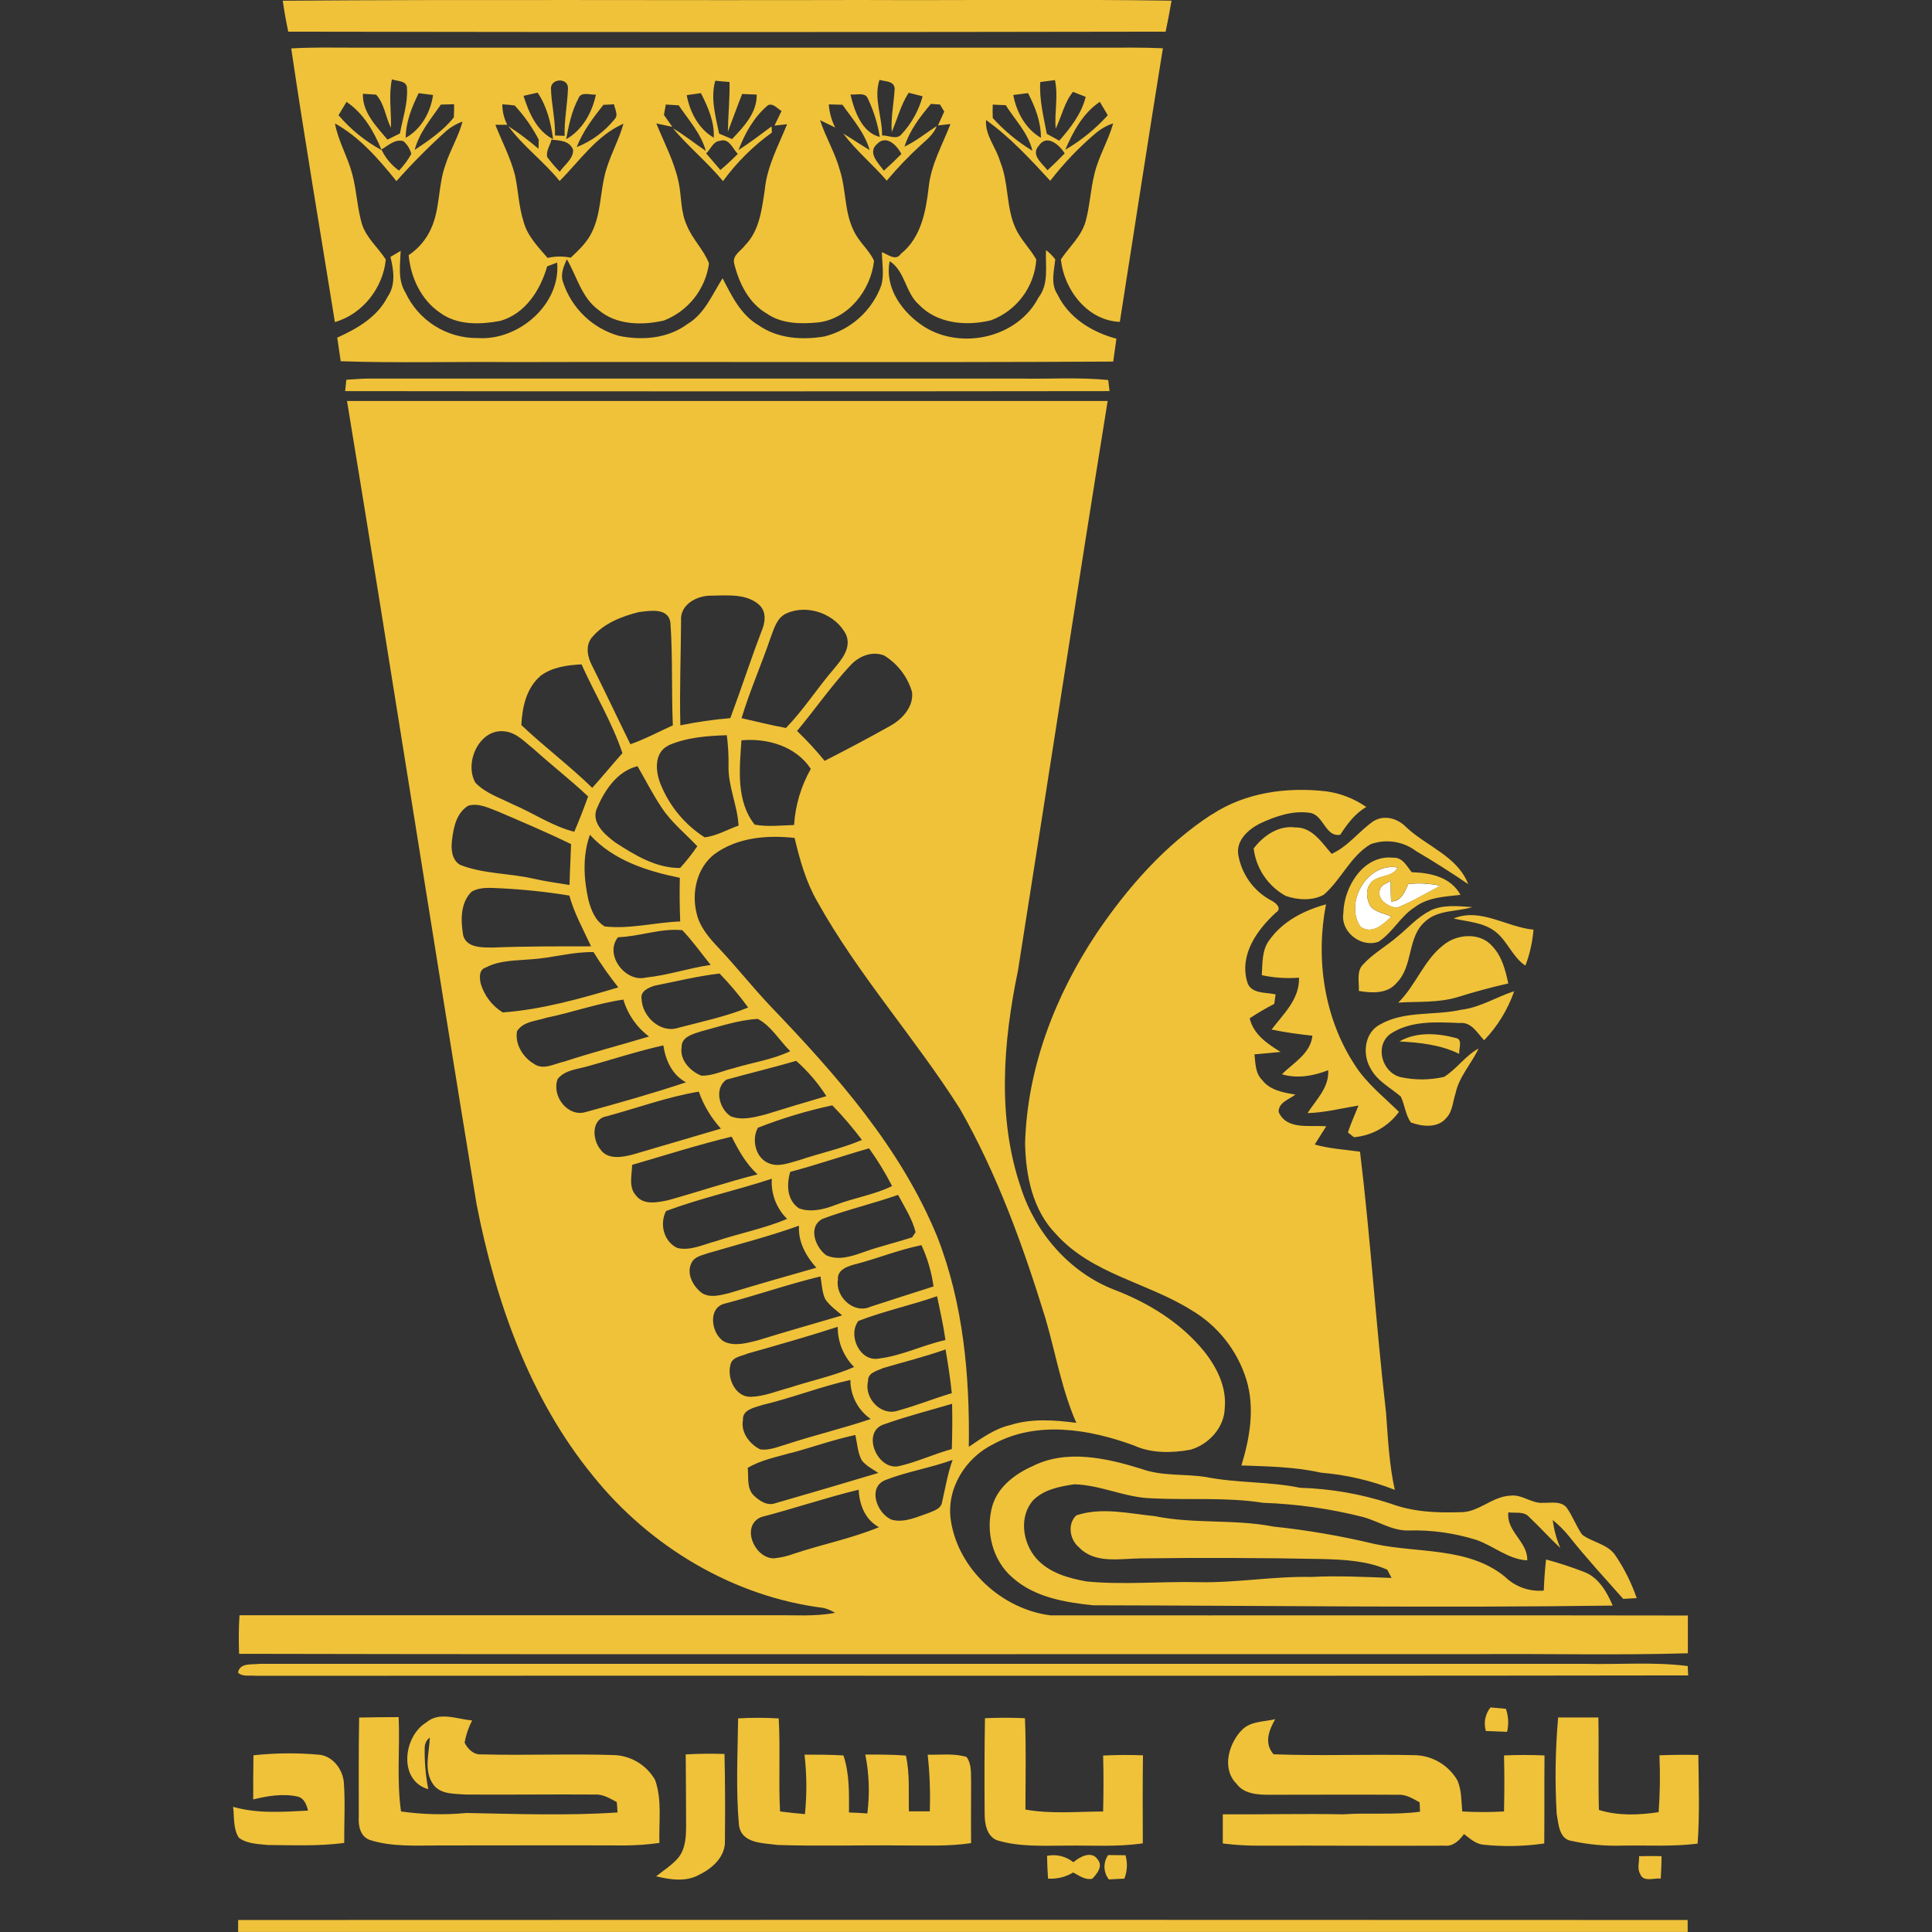 <svg width="80" height="80" viewBox="0 0 80 80" fill="none" xmlns="http://www.w3.org/2000/svg">
<rect x="0" y="0" width="80" height="80" fill="#333333" stroke="none"/>
<g clip-path="url(#clip0_10416_69152)">
<path d="M56.338 38.38C55.65 37.389 56.616 35.692 57.877 35.923C57.658 36.353 57.043 36.209 56.755 36.566C56.529 36.844 56.583 37.276 56.771 37.561C56.999 37.778 57.328 37.833 57.613 37.953C57.279 38.275 56.832 38.708 56.338 38.38ZM57.155 36.795C57.225 36.615 57.444 36.578 57.585 36.472C57.585 36.758 57.585 37.045 57.602 37.33C58.025 37.33 58.168 36.929 58.316 36.606C58.759 36.558 59.206 36.583 59.641 36.679C59.043 36.992 58.466 37.345 57.84 37.589C57.474 37.561 56.961 37.212 57.155 36.795Z" fill="white"/>
<path d="M11.708 0.03C19.669 -0.03 27.633 0.022 35.596 3.13233e-06C39.9 0.019 44.206 -0.036 48.511 0.027C48.439 0.458 48.355 0.883 48.267 1.311C36.156 1.333 24.046 1.333 11.936 1.311C11.847 0.888 11.769 0.469 11.708 0.03ZM12.06 2.005C12.914 1.953 13.778 1.972 14.63 1.973H45.756C46.555 1.973 47.355 1.962 48.153 1.998C47.541 5.781 46.963 9.552 46.37 13.328C45.03 13.278 44.058 11.997 43.928 10.744C44.277 10.217 44.788 9.781 44.958 9.15C45.128 8.519 45.156 7.861 45.313 7.227C45.48 6.489 45.891 5.838 46.094 5.108C45.837 5.193 45.598 5.326 45.389 5.5C44.687 6.093 44.05 6.759 43.488 7.486C42.663 6.591 41.828 5.684 40.831 4.97C40.778 5.595 41.247 6.102 41.413 6.689C41.774 7.564 41.655 8.556 42.038 9.422C42.252 9.912 42.65 10.284 42.911 10.745C42.874 11.301 42.677 11.834 42.344 12.28C42.012 12.726 41.558 13.068 41.036 13.262C40.016 13.511 38.811 13.409 38.05 12.614C37.486 12.119 37.486 11.234 36.841 10.814C36.616 11.933 37.377 12.958 38.272 13.531C39.822 14.506 42.144 13.981 43 12.323C43.444 11.752 43.281 11.023 43.313 10.356C43.458 10.465 43.587 10.595 43.696 10.741C43.647 11.223 43.494 11.752 43.789 12.194C44.258 13.167 45.221 13.756 46.228 14.025C46.185 14.338 46.14 14.653 46.096 14.972C37.814 15.019 29.517 14.972 21.23 14.994C18.855 14.97 16.481 15.039 14.108 14.958C14.058 14.631 14.01 14.308 13.964 13.981C14.797 13.606 15.625 13.125 16.047 12.294C16.392 11.802 16.305 11.186 16.167 10.639C16.308 10.555 16.449 10.47 16.591 10.389C16.57 10.964 16.463 11.589 16.786 12.108C17.05 12.679 17.475 13.162 18.008 13.498C18.541 13.833 19.16 14.007 19.789 13.998C21.469 14.113 23.227 12.605 23.07 10.873L22.656 11.03C22.377 12.014 21.753 12.988 20.721 13.286C19.892 13.442 18.936 13.477 18.221 12.948C17.439 12.42 17.006 11.491 16.922 10.566C17.336 10.289 17.661 9.9 17.86 9.444C18.231 8.613 18.136 7.667 18.447 6.819C18.642 6.208 18.988 5.656 19.152 5.034C18.911 5.12 18.687 5.247 18.491 5.411C17.761 6.068 17.068 6.766 16.416 7.5C15.688 6.597 14.899 5.681 13.87 5.111C14.005 5.848 14.403 6.498 14.589 7.219C14.771 7.894 14.788 8.602 14.985 9.27C15.167 9.852 15.656 10.248 15.975 10.748C15.86 11.92 15.017 13.008 13.867 13.336C13.26 9.562 12.617 5.792 12.06 2.011M16.23 3.281C16.085 3.944 16.21 4.622 16.188 5.291C15.963 4.845 15.916 4.291 15.575 3.919C15.439 3.908 15.164 3.891 15.027 3.883C15 4.655 15.586 5.23 16.044 5.781C16.214 5.695 16.388 5.611 16.56 5.528C16.674 4.903 16.889 4.297 16.853 3.661C16.853 3.327 16.458 3.373 16.228 3.284M22.813 3.642C22.828 4.3 23 4.948 22.981 5.611L23.38 5.625C23.361 4.959 23.499 4.306 23.519 3.647C23.527 3.225 22.836 3.231 22.813 3.647M29.62 3.334C29.411 4.066 29.631 4.812 29.777 5.533C29.956 5.606 30.135 5.689 30.314 5.759C30.797 5.248 31.352 4.666 31.333 3.916L30.731 3.892C30.525 4.406 30.342 4.931 30.139 5.455C30.152 4.767 30.222 4.083 30.208 3.394C30.01 3.381 29.811 3.362 29.614 3.342M36.416 3.314C36.167 4.072 36.536 4.841 36.524 5.608C36.789 5.598 37.138 5.809 37.338 5.55C37.749 5.107 38.046 4.571 38.203 3.987L37.625 3.841C37.299 4.341 37.156 4.934 36.925 5.467C36.885 4.861 37.014 4.266 37.047 3.664C37.013 3.336 36.653 3.383 36.422 3.308M43.075 3.397C43.03 4.125 43.213 4.833 43.346 5.542L43.863 5.825C44.331 5.289 44.783 4.714 44.956 4.011L44.43 3.803C44.069 4.248 43.961 4.823 43.713 5.328C43.656 4.656 43.828 3.981 43.683 3.316L43.075 3.397ZM16.799 5.706C17.439 5.355 17.833 4.645 17.931 3.934C17.775 3.917 17.486 3.878 17.336 3.858C17.053 4.439 16.803 5.048 16.799 5.706ZM21.678 3.969C21.894 4.659 22.222 5.419 22.903 5.763C22.81 5.088 22.652 4.408 22.26 3.836L21.678 3.969ZM23.952 4.075C23.671 4.597 23.55 5.186 23.444 5.764C24.114 5.388 24.527 4.653 24.674 3.917C24.441 3.942 24.064 3.772 23.952 4.073M28.436 3.939C28.561 4.634 28.93 5.345 29.556 5.7C29.589 5.039 29.314 4.433 29.024 3.856L28.436 3.939ZM35.216 3.908C35.372 4.588 35.685 5.487 36.43 5.67C36.342 5.121 36.176 4.588 35.938 4.086C35.827 3.792 35.442 3.95 35.211 3.909M41.958 3.933C42.086 4.636 42.466 5.339 43.103 5.706C43.103 5.048 42.87 4.43 42.567 3.856C42.411 3.877 42.11 3.916 41.958 3.933ZM14.349 4.219C14.239 4.402 14.13 4.586 14.017 4.77C14.518 5.358 15.123 5.849 15.802 6.216C15.489 5.452 15.052 4.689 14.349 4.219ZM18.255 4.334C17.841 4.927 17.355 5.497 17.171 6.209C17.753 5.82 18.349 5.412 18.792 4.864C18.803 4.681 18.806 4.498 18.803 4.316L18.255 4.331M20.8 4.309C20.798 4.607 20.868 4.901 21.005 5.166H20.511C20.783 5.859 21.136 6.522 21.324 7.248C21.461 7.889 21.48 8.55 21.68 9.177C21.836 9.773 22.283 10.223 22.674 10.68C22.989 10.607 23.316 10.604 23.633 10.67C23.964 10.358 24.308 10.036 24.508 9.616C24.87 8.884 24.85 8.053 25.036 7.272C25.21 6.523 25.61 5.858 25.817 5.123C24.71 5.602 24.005 6.662 23.172 7.495C22.52 6.684 21.663 6.064 21.049 5.223C21.486 5.508 21.903 5.821 22.299 6.161C22.299 6.066 22.306 5.877 22.308 5.783C22.041 5.268 21.706 4.792 21.311 4.367C21.136 4.344 20.961 4.328 20.786 4.319M24.989 4.336C24.558 4.88 24.133 5.439 23.88 6.092C24.491 5.85 25.029 5.455 25.442 4.944C25.628 4.767 25.453 4.517 25.427 4.319L24.995 4.341M27.572 4.319C27.553 4.43 27.513 4.65 27.492 4.759L27.841 5.253L27.177 5.112C27.506 5.922 27.927 6.703 28.105 7.566C28.225 8.152 28.181 8.773 28.438 9.325C28.664 9.9 29.138 10.333 29.358 10.908C29.286 11.434 29.074 11.931 28.744 12.348C28.414 12.764 27.979 13.084 27.483 13.275C26.58 13.478 25.52 13.464 24.78 12.831C24.081 12.323 23.889 11.445 23.472 10.734C23.339 11.033 23.195 11.359 23.316 11.688C23.489 12.218 23.791 12.698 24.194 13.085C24.596 13.472 25.088 13.754 25.625 13.906C26.586 14.106 27.656 14.02 28.464 13.419C29.18 12.995 29.491 12.194 29.921 11.523C30.297 12.247 30.672 13.036 31.405 13.464C32.194 14.02 33.206 14.089 34.133 13.933C34.671 13.8 35.169 13.536 35.581 13.165C35.993 12.794 36.308 12.328 36.497 11.806C36.614 11.359 36.525 10.895 36.516 10.442C36.769 10.533 37.091 10.828 37.305 10.508C38.141 9.844 38.338 8.75 38.455 7.755C38.547 6.817 39.027 5.997 39.356 5.136L38.838 5.195C38.922 5.003 39.011 4.811 39.099 4.62C39.055 4.547 38.967 4.4 38.922 4.328L38.547 4.303C38.097 4.834 37.666 5.397 37.453 6.072C37.935 5.845 38.344 5.505 38.788 5.219C38.669 5.55 38.388 5.772 38.138 6C37.632 6.461 37.158 6.956 36.719 7.481C36.141 6.808 35.45 6.241 34.916 5.53C35.286 5.748 35.639 5.998 36.01 6.213C35.805 5.494 35.302 4.931 34.885 4.338L34.319 4.322C34.342 4.656 34.432 4.981 34.583 5.28C34.374 5.177 34.164 5.075 33.958 4.977C34.186 5.684 34.583 6.328 34.777 7.047C35.038 7.861 34.963 8.766 35.347 9.547C35.558 10.016 35.981 10.338 36.192 10.797C36.063 12.014 35.116 13.231 33.841 13.355C33.133 13.42 32.356 13.405 31.75 12.984C30.995 12.545 30.591 11.705 30.394 10.884C30.336 10.558 30.689 10.384 30.853 10.156C31.452 9.548 31.547 8.655 31.669 7.852C31.76 6.888 32.235 6.025 32.592 5.144L32.069 5.202C32.167 4.998 32.266 4.797 32.363 4.595C32.189 4.503 32.025 4.263 31.805 4.353C31.224 4.838 30.846 5.516 30.58 6.213C31.049 5.911 31.5 5.57 31.95 5.233L31.963 5.489C31.185 6.047 30.502 6.726 29.939 7.5C29.292 6.719 28.51 6.08 27.864 5.312C28.341 5.592 28.764 5.938 29.227 6.25C29.027 5.527 28.513 4.967 28.103 4.361L27.591 4.33M41.108 4.33C41.099 4.515 41.099 4.701 41.108 4.886C41.586 5.415 42.139 5.872 42.749 6.242C42.58 5.509 42.03 4.97 41.645 4.353C41.463 4.353 41.281 4.339 41.103 4.33M44.108 6.203C44.766 5.82 45.361 5.337 45.87 4.772C45.76 4.588 45.65 4.402 45.542 4.217C44.839 4.686 44.435 5.452 44.108 6.203ZM15.794 6.192C15.959 6.54 16.21 6.84 16.522 7.064C16.72 6.857 16.891 6.625 17.031 6.375C16.98 6.168 16.864 5.982 16.702 5.844C16.347 5.747 16.077 6.028 15.791 6.192M22.835 5.781C22.781 6.02 22.6 6.25 22.66 6.505C22.818 6.719 22.991 6.921 23.178 7.111C23.369 6.827 23.738 6.583 23.733 6.214C23.596 5.82 23.18 5.819 22.835 5.781ZM29.241 6.352L29.83 7.039C30.081 6.83 30.32 6.605 30.55 6.373C30.335 6.153 30.191 5.703 29.806 5.833C29.528 5.852 29.425 6.183 29.241 6.352ZM36.321 5.958C35.903 6.319 36.374 6.759 36.6 7.067C36.85 6.843 37.092 6.612 37.325 6.375C37.139 6.013 36.7 5.57 36.321 5.958ZM43.013 6.034C42.669 6.417 43.156 6.763 43.375 7.05C43.619 6.825 43.856 6.589 44.089 6.35C43.867 6 43.347 5.531 43.013 6.037M14.342 15.725C14.655 15.702 14.96 15.68 15.271 15.675C24.251 15.675 33.23 15.675 42.208 15.675C43.435 15.702 44.667 15.613 45.889 15.736C45.905 15.852 45.931 16.08 45.944 16.195C35.394 16.208 24.843 16.208 14.291 16.195C14.303 16.077 14.33 15.842 14.342 15.727M14.361 16.603C24.864 16.603 35.366 16.603 45.866 16.603C44.599 24.459 43.395 32.325 42.153 40.183C41.541 43.133 41.28 46.284 42.274 49.183C42.875 51.05 44.285 52.684 46.131 53.402C47.552 53.944 48.892 54.767 49.86 55.956C50.383 56.614 50.797 57.431 50.714 58.3C50.699 59.111 50.05 59.811 49.295 60.03C48.514 60.169 47.68 60.186 46.952 59.853C45.113 59.18 42.949 58.812 41.145 59.792C39.978 60.358 39.175 61.644 39.372 62.955C39.675 64.978 41.491 66.634 43.495 66.888C52.294 66.895 61.094 66.878 69.891 66.895C69.891 67.419 69.891 67.941 69.891 68.458C66.956 68.547 64.017 68.47 61.08 68.495C44.02 68.486 26.961 68.517 9.9 68.481C9.88 67.948 9.883 67.416 9.916 66.884C17.296 66.884 24.674 66.884 32.05 66.884C32.894 66.873 33.745 66.945 34.58 66.783C34.428 66.69 34.263 66.622 34.091 66.58C30.352 66.111 26.903 64.034 24.56 61.119C21.933 57.909 20.522 53.892 19.735 49.869C17.913 38.775 16.194 27.681 14.369 16.602M28.202 25.711C28.192 27.152 28.136 28.594 28.172 30.034C28.855 29.895 29.546 29.795 30.241 29.736C30.686 28.548 31.074 27.341 31.527 26.156C31.683 25.802 31.756 25.341 31.439 25.048C30.908 24.57 30.13 24.659 29.466 24.664C28.872 24.652 28.144 25.023 28.202 25.711ZM24.51 26.392C24.224 26.747 24.331 27.225 24.531 27.592C25.066 28.661 25.575 29.745 26.103 30.817C26.713 30.605 27.278 30.297 27.861 30.036C27.8 28.616 27.861 27.192 27.76 25.777C27.669 25.152 26.91 25.288 26.456 25.345C25.741 25.522 24.988 25.814 24.51 26.398M32.56 25.402C32.16 25.584 32.053 26.034 31.908 26.406C31.528 27.523 31.047 28.605 30.706 29.738C31.316 29.88 31.927 30.028 32.544 30.144C33.274 29.391 33.838 28.502 34.52 27.708C34.849 27.314 35.258 26.841 35.039 26.291C34.616 25.425 33.436 24.997 32.56 25.402ZM35.192 27.573C34.411 28.419 33.744 29.377 33.005 30.267C33.41 30.657 33.792 31.07 34.147 31.506C35.06 31.038 35.971 30.558 36.867 30.055C37.366 29.777 37.844 29.252 37.764 28.648C37.578 28.02 37.166 27.483 36.608 27.141C36.097 26.941 35.533 27.181 35.189 27.58M22.377 27.992C21.789 28.5 21.624 29.289 21.588 30.023C22.536 30.923 23.588 31.709 24.524 32.623C24.947 32.155 25.35 31.659 25.774 31.186C25.344 29.902 24.631 28.741 24.08 27.509C23.491 27.541 22.863 27.623 22.378 27.988M19.688 32.414C20.105 32.847 20.705 33.039 21.23 33.303C22.088 33.667 22.869 34.212 23.78 34.442C23.986 33.961 24.175 33.472 24.353 32.98C23.624 32.291 22.83 31.678 22.088 31.005C21.73 30.727 21.394 30.342 20.921 30.288C19.855 30.131 19.202 31.587 19.688 32.414ZM27.688 30.866C27.063 31.159 27.138 31.97 27.367 32.502C27.733 33.394 28.365 34.152 29.177 34.672C29.675 34.616 30.114 34.35 30.583 34.186C30.535 33.337 30.139 32.547 30.167 31.686C30.173 31.271 30.149 30.856 30.096 30.444C29.28 30.469 28.438 30.534 27.683 30.861M30.702 30.655C30.62 31.82 30.474 33.169 31.249 34.147C31.788 34.245 32.342 34.177 32.881 34.163C32.933 33.345 33.17 32.55 33.574 31.837C32.958 30.9 31.774 30.555 30.702 30.655ZM24.695 33.525C24.5 34.102 25.064 34.575 25.477 34.884C26.278 35.406 27.175 35.953 28.163 35.941C28.42 35.657 28.658 35.357 28.874 35.041C28.375 34.514 27.802 34.052 27.399 33.444C27.031 32.892 26.731 32.3 26.397 31.725C25.536 31.944 25.017 32.747 24.697 33.52M19.385 33.364C18.897 33.664 18.777 34.269 18.716 34.795C18.671 35.153 18.702 35.603 19.047 35.809C20.013 36.192 21.078 36.153 22.077 36.381C22.574 36.494 23.08 36.566 23.583 36.644C23.596 36.08 23.63 35.516 23.647 34.953C22.65 34.467 21.627 34.034 20.608 33.597C20.221 33.453 19.806 33.236 19.385 33.364ZM24.43 34.559C24.117 35.431 24.167 36.381 24.366 37.269C24.477 37.684 24.65 38.134 25.041 38.362C26.091 38.48 27.128 38.194 28.166 38.155C28.142 37.553 28.136 36.95 28.15 36.348C26.785 36.069 25.389 35.625 24.422 34.561M29.591 35.362C28.867 35.919 28.631 36.925 28.839 37.794C28.963 38.381 29.374 38.847 29.777 39.273C30.51 40.055 31.174 40.892 31.906 41.667C34.628 44.506 37.31 47.536 38.814 51.222C39.889 53.975 40.16 56.978 40.116 59.911C40.653 59.547 41.194 59.156 41.835 59.008C42.717 58.728 43.661 58.8 44.567 58.916C43.963 57.538 43.714 56.044 43.295 54.606C42.374 51.617 41.306 48.647 39.753 45.922C37.891 42.981 35.535 40.37 33.841 37.328C33.372 36.514 33.119 35.609 32.903 34.697C31.767 34.572 30.535 34.672 29.583 35.369M19.531 36.92C19.05 37.389 19.077 38.134 19.181 38.744C19.338 39.261 19.975 39.231 20.413 39.236C21.766 39.18 23.119 39.188 24.475 39.186C24.155 38.495 23.78 37.823 23.575 37.083C22.636 36.93 21.689 36.83 20.739 36.783C20.338 36.77 19.899 36.711 19.533 36.92M25.592 38.808C25.006 39.525 25.897 40.698 26.75 40.477C27.656 40.386 28.525 40.084 29.427 39.955C29.038 39.472 28.68 38.964 28.253 38.517C27.355 38.427 26.486 38.78 25.597 38.808M22.031 39.72C21.386 39.778 20.703 39.753 20.114 40.064C19.827 40.152 19.856 40.477 19.9 40.709C20.044 41.215 20.372 41.648 20.819 41.923C22.449 41.802 24.038 41.35 25.603 40.886C25.232 40.42 24.889 39.932 24.577 39.425C23.717 39.406 22.885 39.663 22.031 39.72ZM27.11 40.814C26.858 40.895 26.506 41.038 26.566 41.366C26.592 42.089 27.347 42.806 28.092 42.558C29.063 42.302 30.049 42.098 30.98 41.719C30.619 41.223 30.224 40.753 29.797 40.312C28.889 40.416 28.005 40.638 27.11 40.814ZM22.628 42.142C22.21 42.283 21.667 42.286 21.408 42.702C21.317 43.233 21.65 43.778 22.1 44.044C22.488 44.334 22.956 44.044 23.364 43.958C24.524 43.577 25.708 43.272 26.875 42.919C26.364 42.539 25.991 42.002 25.813 41.391C24.731 41.547 23.699 41.923 22.628 42.142ZM29.035 42.705C28.711 42.814 28.211 42.925 28.225 43.358C28.136 43.888 28.58 44.361 29.042 44.541C29.511 44.555 29.945 44.33 30.395 44.228C31.177 43.989 31.985 43.88 32.722 43.527C32.275 43.086 31.941 42.491 31.38 42.191C30.577 42.233 29.81 42.503 29.036 42.705M24.375 44.141C23.933 44.277 23.403 44.289 23.091 44.68C22.83 45.378 23.505 46.269 24.252 46.048C25.642 45.666 27.035 45.275 28.405 44.816C27.824 44.503 27.564 43.906 27.467 43.288C26.422 43.52 25.406 43.853 24.377 44.141M30.067 44.712C29.561 45.086 29.786 45.922 30.258 46.223C30.714 46.405 31.217 46.267 31.674 46.155C32.52 45.891 33.368 45.636 34.219 45.389C33.872 44.847 33.451 44.355 32.969 43.928C32.005 44.208 31.03 44.441 30.067 44.709M25.138 46.219C24.478 46.322 24.52 47.173 24.853 47.584C25.156 48.036 25.774 47.922 26.219 47.802C27.431 47.452 28.639 47.086 29.852 46.734C29.447 46.29 29.135 45.769 28.936 45.202C27.642 45.419 26.402 45.873 25.138 46.219ZM31.388 46.688C31.105 47.181 31.283 47.969 31.856 48.177C32.255 48.333 32.68 48.15 33.071 48.047C33.939 47.752 34.844 47.564 35.691 47.203C35.313 46.699 34.904 46.221 34.464 45.77C33.422 45.992 32.399 46.3 31.406 46.689M26.175 48.237C26.166 48.653 26.019 49.155 26.331 49.497C26.644 49.917 27.225 49.789 27.661 49.7C28.9 49.356 30.12 48.941 31.369 48.628C30.892 48.195 30.58 47.633 30.296 47.066C28.905 47.403 27.541 47.837 26.169 48.237M32.722 48.523C32.566 49.052 32.58 49.689 33.08 50.033C33.578 50.217 34.117 50.078 34.596 49.894C35.369 49.598 36.2 49.475 36.939 49.112C36.661 48.569 36.343 48.046 35.986 47.55C34.892 47.862 33.816 48.236 32.714 48.527M27.58 50.145C27.302 50.683 27.483 51.414 28.049 51.677C28.591 51.803 29.117 51.533 29.633 51.398C30.614 51.07 31.638 50.873 32.594 50.473C32.375 50.258 32.204 49.997 32.094 49.71C31.985 49.422 31.938 49.115 31.958 48.808C30.508 49.288 29.006 49.611 27.583 50.145M34.063 50.469C33.438 50.795 33.76 51.645 34.21 51.977C34.703 52.206 35.255 52.027 35.738 51.855C36.402 51.614 37.092 51.456 37.769 51.237L37.913 51.023C37.775 50.466 37.453 49.98 37.188 49.477C36.158 49.839 35.091 50.084 34.063 50.469ZM29.361 51.875C29.1 51.978 28.756 52.016 28.628 52.305C28.413 52.75 28.703 53.272 29.069 53.545C29.411 53.756 29.831 53.63 30.192 53.545C31.391 53.18 32.597 52.836 33.803 52.494C33.37 52.008 33.044 51.425 33.085 50.753C31.863 51.191 30.605 51.513 29.361 51.88M35.455 52.337C35.128 52.425 34.661 52.558 34.697 52.986C34.577 53.694 35.358 54.425 36.045 54.109C36.914 53.825 37.783 53.547 38.656 53.269C38.574 52.678 38.406 52.102 38.156 51.559C37.235 51.747 36.361 52.098 35.455 52.341M30 53.983C29.286 54.161 29.456 55.253 29.989 55.555C30.428 55.761 30.927 55.611 31.364 55.505C32.53 55.144 33.708 54.811 34.872 54.467C34.625 54.252 34.344 54.061 34.164 53.781C34.035 53.491 34.03 53.156 33.974 52.853C32.635 53.178 31.333 53.634 30 53.983ZM35.544 54.697C35.089 55.294 35.611 56.416 36.408 56.252C37.346 56.138 38.221 55.691 39.149 55.489C39.064 54.878 38.927 54.277 38.802 53.673C37.727 54.048 36.606 54.288 35.544 54.697ZM30.956 56.048C30.689 56.166 30.286 56.188 30.239 56.547C30.108 57.087 30.461 57.856 31.089 57.839C31.644 57.825 32.163 57.6 32.694 57.461C33.583 57.169 34.506 56.98 35.367 56.606C35.15 56.387 34.978 56.127 34.861 55.841C34.745 55.555 34.686 55.249 34.688 54.941C33.453 55.342 32.205 55.694 30.956 56.048ZM36.536 56.663C36.288 56.772 35.92 56.853 35.944 57.195C35.772 57.883 36.471 58.648 37.177 58.413C37.931 58.206 38.661 57.914 39.411 57.688C39.35 57.08 39.255 56.475 39.153 55.877C38.294 56.181 37.408 56.4 36.536 56.658M31.588 58.169C31.275 58.284 30.738 58.35 30.764 58.794C30.667 59.311 31.035 59.794 31.478 60.016C31.861 60.07 32.227 59.902 32.588 59.798C33.736 59.423 34.911 59.145 36.055 58.758C35.794 58.577 35.581 58.335 35.434 58.053C35.287 57.772 35.211 57.458 35.213 57.141C33.986 57.414 32.811 57.88 31.588 58.172M36.605 58.978C35.652 59.291 36.316 60.888 37.211 60.712C37.963 60.544 38.669 60.206 39.413 60.003C39.433 59.378 39.438 58.753 39.425 58.128C38.488 58.405 37.528 58.648 36.605 58.98M32.769 60.156C32.155 60.333 31.519 60.45 30.961 60.781C31.005 61.158 30.91 61.603 31.195 61.906C31.433 62.142 31.769 62.375 32.119 62.241C33.539 61.834 34.955 61.414 36.37 60.991C36.136 60.834 35.864 60.7 35.686 60.472C35.51 60.15 35.497 59.77 35.419 59.42C34.519 59.611 33.653 59.923 32.763 60.163M36.645 61.292C35.9 61.614 36.333 62.708 36.942 62.934C37.464 63.062 37.975 62.809 38.458 62.647C38.669 62.555 38.96 62.48 39.006 62.214C39.144 61.623 39.238 61.022 39.446 60.45C38.53 60.784 37.552 60.936 36.645 61.292ZM31.524 62.817C30.653 63.173 31.242 64.536 32.045 64.527C32.335 64.499 32.619 64.433 32.891 64.331C34.052 63.944 35.263 63.706 36.397 63.237C35.822 62.925 35.586 62.316 35.556 61.686C34.199 62.014 32.875 62.467 31.524 62.817ZM50.189 33.723C51.571 32.812 53.289 32.581 54.905 32.766C55.506 32.846 56.079 33.07 56.577 33.417C56.108 33.681 55.788 34.119 55.497 34.564C54.889 34.678 54.814 33.77 54.267 33.663C53.544 33.544 52.822 33.797 52.175 34.098C51.697 34.341 51.186 34.788 51.272 35.38C51.337 35.777 51.492 36.155 51.725 36.483C51.958 36.812 52.263 37.083 52.617 37.275C52.813 37.366 53.119 37.614 52.825 37.794C52.044 38.516 51.321 39.528 51.641 40.648C51.78 41.167 52.406 41.08 52.819 41.175C52.799 41.305 52.781 41.436 52.764 41.569C52.414 41.749 52.075 41.948 51.747 42.166C51.903 42.834 52.477 43.22 53.027 43.558C52.666 43.595 52.305 43.627 51.944 43.658C51.986 44.022 51.978 44.439 52.256 44.712C52.581 45.145 53.139 45.244 53.641 45.323C53.38 45.528 52.935 45.645 52.946 46.045C53.28 46.809 54.249 46.575 54.917 46.639C54.761 46.888 54.594 47.138 54.441 47.392C55.05 47.567 55.691 47.6 56.316 47.689C56.752 51.283 56.977 54.891 57.392 58.481C57.472 59.555 57.52 60.636 57.756 61.691C56.777 61.306 55.746 61.066 54.697 60.98C53.616 60.736 52.51 60.722 51.405 60.681C51.755 59.533 51.969 58.291 51.606 57.116C51.229 55.909 50.416 54.885 49.325 54.245C47.52 53.112 45.224 52.759 43.745 51.12C42.764 50.13 42.471 48.689 42.447 47.342C42.533 44.217 43.697 41.212 45.416 38.634C46.7 36.737 48.253 34.973 50.185 33.717M56.916 33.98C57.339 33.737 57.881 33.898 58.208 34.233C59.055 35.044 60.341 35.441 60.795 36.609C60.089 36.133 59.375 35.672 58.641 35.244C58.376 35.043 58.064 34.911 57.735 34.861C57.406 34.81 57.07 34.843 56.756 34.956C55.914 35.453 55.538 36.427 54.813 37.05C54.344 37.308 53.731 37.27 53.236 37.097C52.876 36.897 52.569 36.615 52.338 36.275C52.108 35.933 51.962 35.543 51.911 35.134C52.313 34.603 52.949 34.164 53.645 34.263C54.339 34.247 54.739 34.903 55.141 35.356C55.838 35.044 56.289 34.392 56.916 33.973M55.625 37.812C55.644 36.727 56.46 35.38 57.689 35.517C58.072 35.487 58.25 35.867 58.456 36.117C59.228 36.138 60.074 36.314 60.475 37.055C59.824 37.127 59.119 37.155 58.577 37.569C57.986 37.945 57.666 38.616 57.083 38.995C56.364 39.255 55.5 38.594 55.625 37.812ZM56.339 38.375C56.827 38.703 57.277 38.27 57.614 37.948C57.33 37.828 57 37.773 56.772 37.556C56.585 37.272 56.53 36.839 56.756 36.561C57.044 36.205 57.66 36.348 57.878 35.919C56.617 35.688 55.652 37.384 56.339 38.375ZM57.156 36.791C56.963 37.208 57.469 37.556 57.841 37.584C58.466 37.341 59.044 36.981 59.642 36.675C59.208 36.578 58.76 36.553 58.317 36.602C58.161 36.925 58.027 37.32 57.603 37.325C57.592 37.041 57.591 36.753 57.586 36.467C57.446 36.573 57.227 36.611 57.156 36.791ZM52.55 38.945C53.096 38.153 54 37.695 54.906 37.448C54.469 39.705 54.828 42.159 56.099 44.098C56.578 44.856 57.295 45.414 57.927 46.039C57.711 46.338 57.432 46.587 57.111 46.768C56.789 46.949 56.432 47.059 56.064 47.089C56.003 47.041 55.878 46.941 55.814 46.892C55.938 46.513 56.105 46.15 56.252 45.778C55.55 45.892 54.856 46.072 54.144 46.091C54.497 45.534 55.044 45.031 54.997 44.316C54.389 44.552 53.722 44.675 53.081 44.483C53.56 44.006 54.267 43.627 54.344 42.886C53.777 42.825 53.211 42.748 52.653 42.631C53.145 41.986 53.821 41.366 53.788 40.483C53.272 40.524 52.754 40.489 52.249 40.38C52.277 39.892 52.249 39.356 52.55 38.941M59.202 37.717C59.745 37.442 60.375 37.523 60.963 37.561C60.314 37.763 59.547 37.664 59.016 38.156C58.26 38.8 58.53 39.991 57.838 40.692C57.456 41.161 56.803 41.125 56.266 41.033C56.288 40.669 56.155 40.227 56.441 39.939C56.852 39.483 57.4 39.188 57.861 38.786C58.305 38.43 58.685 37.978 59.202 37.723M60.2 38.027C61.321 37.58 62.388 38.392 63.499 38.495C63.457 39.005 63.345 39.506 63.164 39.984C62.627 39.628 62.424 38.969 61.922 38.578C61.42 38.188 60.783 38.173 60.203 38.034M59.792 39.116C60.355 38.663 61.31 38.603 61.803 39.191C62.196 39.608 62.338 40.178 62.455 40.723C61.747 40.88 61.049 41.073 60.355 41.289C59.558 41.531 58.716 41.464 57.897 41.516C58.635 40.798 58.958 39.745 59.792 39.116ZM60.535 41.808C61.305 41.708 61.967 41.28 62.699 41.044C62.435 41.802 62.012 42.495 61.456 43.075C61.169 42.778 60.931 42.311 60.452 42.361C59.481 42.322 58.388 42.248 57.547 42.83C56.911 43.342 57.242 44.414 57.994 44.602C58.588 44.73 59.203 44.727 59.795 44.592C60.321 44.266 60.672 43.717 61.224 43.417C60.935 44.042 60.42 44.572 60.272 45.269C60.158 45.612 60.152 46.02 59.886 46.294C59.536 46.725 58.886 46.652 58.42 46.478C58.194 46.158 58.17 45.75 58.003 45.405C57.574 45.034 57.027 44.767 56.753 44.241C56.405 43.663 56.494 42.777 57.128 42.431C58.163 41.833 59.403 42.069 60.528 41.806M57.946 43.125C58.649 42.72 59.508 42.778 60.269 42.978C60.591 43.023 60.395 43.434 60.425 43.639C59.644 43.258 58.803 43.17 57.952 43.125M42.716 60.731C44.135 59.992 45.811 60.373 47.261 60.822C48.116 61.134 49.042 61.022 49.93 61.159C51.219 61.416 52.545 61.341 53.836 61.606C55.107 61.644 56.365 61.863 57.574 62.258C58.491 62.603 59.475 62.65 60.447 62.617C61.213 62.644 61.774 61.967 62.53 61.933C63.02 61.861 63.424 62.273 63.911 62.228C64.224 62.237 64.61 62.145 64.856 62.408C65.119 62.761 65.258 63.189 65.514 63.548C65.95 63.875 66.581 63.931 66.897 64.417C67.265 64.962 67.559 65.553 67.772 66.175L67.213 66.206C66.455 65.348 65.677 64.508 64.966 63.609C64.767 63.363 64.542 63.14 64.296 62.942C64.346 63.34 64.451 63.728 64.608 64.097C64.164 63.686 63.764 63.234 63.325 62.822C63.111 62.566 62.749 62.666 62.458 62.623C62.364 63.422 63.269 63.834 63.239 64.611C62.447 64.57 61.844 64.005 61.117 63.759C60.217 63.479 59.276 63.348 58.333 63.373C57.652 63.397 57.074 62.987 56.438 62.816C55.083 62.472 53.695 62.275 52.299 62.228C50.772 61.986 49.222 62.122 47.683 62.042C46.589 62.013 45.574 61.486 44.48 61.462C43.886 61.55 43.238 61.673 42.792 62.111C42.181 62.788 42.341 63.877 42.908 64.528C43.435 65.125 44.245 65.353 45.002 65.486C46.539 65.631 48.083 65.478 49.624 65.514C51.164 65.55 52.733 65.264 54.297 65.298C55.405 65.241 56.513 65.298 57.622 65.339C57.577 65.253 57.488 65.081 57.442 64.997C56.606 64.628 55.678 64.583 54.786 64.556C52.264 64.506 49.741 64.497 47.217 64.53C46.363 64.539 45.327 64.764 44.669 64.061C44.291 63.748 44.191 63.091 44.571 62.747C45.62 62.398 46.744 62.673 47.814 62.78C49.433 63.112 51.105 62.895 52.727 63.212C54.135 63.359 55.533 63.6 56.91 63.931C58.717 64.322 60.783 64.047 62.311 65.284C62.522 65.492 62.776 65.652 63.054 65.751C63.333 65.851 63.63 65.888 63.925 65.861C63.941 65.43 63.971 65.003 64.019 64.575C64.542 64.715 65.056 64.883 65.561 65.078C66.186 65.297 66.535 65.912 66.778 66.484C59.61 66.583 52.436 66.484 45.267 66.472C44.102 66.352 42.846 66.141 41.938 65.336C41.094 64.625 40.792 63.388 41.094 62.344C41.327 61.573 42.008 61.053 42.711 60.73M9.855 69.263C9.931 68.834 10.435 68.941 10.753 68.895C29.034 68.895 47.315 68.895 65.597 68.895C67.027 68.933 68.464 68.806 69.886 68.987C69.886 69.084 69.899 69.278 69.905 69.375C50.135 69.405 30.374 69.375 10.597 69.392C10.353 69.359 10.05 69.448 9.858 69.261M61.719 70.7L62.355 70.758C62.463 71.064 62.48 71.395 62.405 71.711L61.527 71.677C61.477 71.51 61.469 71.335 61.502 71.165C61.536 70.994 61.61 70.835 61.719 70.7ZM14.87 71.12C15.416 71.106 15.964 71.105 16.508 71.102C16.564 72.402 16.419 73.713 16.606 75.008C17.501 75.136 18.408 75.158 19.308 75.072C21.394 75.112 23.488 75.189 25.57 75.05C25.57 74.942 25.547 74.728 25.539 74.62C25.256 74.472 24.969 74.287 24.635 74.308C22.858 74.295 21.078 74.32 19.3 74.308C18.831 74.27 18.225 74.32 17.922 73.864C17.539 73.295 17.775 72.578 17.799 71.947C17.734 71.994 17.682 72.055 17.645 72.125C17.608 72.196 17.588 72.274 17.586 72.353C17.573 72.934 17.623 73.515 17.733 74.086C16.483 73.73 16.695 71.898 17.652 71.323C18.194 70.855 18.925 71.189 19.55 71.239C19.4 71.528 19.295 71.839 19.238 72.159C19.377 72.436 19.62 72.675 19.953 72.645C21.785 72.695 23.62 72.611 25.455 72.675C25.798 72.692 26.131 72.796 26.424 72.977C26.716 73.157 26.959 73.409 27.128 73.708C27.422 74.541 27.275 75.447 27.305 76.312C26.846 76.376 26.384 76.41 25.921 76.416C23.339 76.406 20.764 76.416 18.178 76.416C17.217 76.416 16.227 76.484 15.299 76.184C14.922 76.041 14.83 75.602 14.856 75.247C14.856 73.873 14.845 72.502 14.872 71.131M64.524 71.117C65.077 71.117 65.63 71.117 66.185 71.117C66.21 72.394 66.172 73.669 66.208 74.947C67.013 75.195 67.86 75.161 68.681 75.037C68.737 74.254 68.748 73.468 68.714 72.683C69.25 72.661 69.788 72.659 70.325 72.669C70.336 73.892 70.385 75.117 70.294 76.341C69.27 76.47 68.236 76.406 67.208 76.422C66.494 76.447 65.781 76.383 65.083 76.23C64.549 76.156 64.533 75.509 64.458 75.094C64.382 73.769 64.403 72.441 64.519 71.119M30.55 71.156C31.115 71.122 31.681 71.122 32.245 71.156C32.317 72.441 32.231 73.725 32.3 75.009C32.642 75.05 32.986 75.088 33.331 75.119C33.414 74.3 33.408 73.474 33.313 72.656C33.85 72.656 34.388 72.656 34.925 72.689C35.18 73.45 35.156 74.252 35.155 75.05C35.408 75.058 35.661 75.073 35.914 75.091C36.019 74.278 35.991 73.455 35.83 72.652C36.389 72.652 36.95 72.652 37.511 72.694C37.681 73.452 37.617 74.233 37.636 75.003H38.5C38.528 74.221 38.499 73.438 38.413 72.659C38.949 72.67 39.506 72.595 40.022 72.752C40.242 73.048 40.199 73.434 40.211 73.783C40.211 74.628 40.202 75.473 40.211 76.32C39.217 76.469 38.211 76.409 37.211 76.416C35.542 76.4 33.87 76.45 32.211 76.397C31.611 76.312 30.689 76.353 30.597 75.555C30.467 74.095 30.546 72.619 30.564 71.155M40.781 71.147C41.335 71.122 41.888 71.122 42.441 71.147C42.494 72.408 42.461 73.669 42.461 74.93C43.522 75.12 44.606 75.014 45.678 75.009C45.696 74.237 45.7 73.464 45.678 72.694C46.228 72.665 46.778 72.662 47.328 72.684C47.31 73.898 47.319 75.114 47.321 76.328C46.274 76.484 45.214 76.408 44.16 76.423C43.196 76.423 42.206 76.486 41.272 76.197C40.853 76.02 40.772 75.505 40.772 75.103C40.763 73.787 40.761 72.469 40.786 71.153M51.385 71.68C51.733 71.266 52.322 71.302 52.803 71.188C52.541 71.648 52.335 72.188 52.736 72.641C54.664 72.716 56.597 72.633 58.527 72.677C58.897 72.675 59.261 72.772 59.581 72.957C59.902 73.142 60.168 73.409 60.352 73.73C60.524 74.134 60.508 74.581 60.549 75.009C61.125 75.041 61.702 75.041 62.278 75.009C62.294 74.236 62.299 73.463 62.278 72.689C62.836 72.664 63.394 72.664 63.955 72.689C63.944 73.903 63.955 75.119 63.944 76.334C63.106 76.456 62.255 76.473 61.413 76.384C61.1 76.35 60.861 76.127 60.622 75.944C60.428 76.209 60.172 76.467 59.811 76.425C57.281 76.439 54.753 76.416 52.222 76.425C51.691 76.431 51.16 76.4 50.633 76.334C50.633 75.93 50.633 75.528 50.633 75.127C52.292 75.138 53.952 75.095 55.611 75.127C56.674 75.053 57.742 75.162 58.8 75.019C58.8 74.922 58.786 74.728 58.781 74.63C58.499 74.473 58.211 74.291 57.875 74.317C56.099 74.306 54.319 74.317 52.542 74.317C52.061 74.317 51.51 74.283 51.199 73.859C50.592 73.25 50.866 72.244 51.386 71.672M10.495 72.683C11.386 72.586 12.283 72.577 13.175 72.656C13.763 72.686 14.194 73.255 14.238 73.812C14.299 74.645 14.247 75.483 14.253 76.312C13.199 76.452 12.133 76.405 11.074 76.397C10.674 76.352 10.219 76.35 9.889 76.094C9.647 75.716 9.706 75.242 9.653 74.817C10.66 75.108 11.724 75.025 12.755 74.973C12.695 74.731 12.599 74.466 12.338 74.395C11.724 74.258 11.088 74.361 10.485 74.511C10.485 73.902 10.485 73.294 10.495 72.684M28.399 72.647C28.931 72.614 29.467 72.611 30 72.628C30.028 73.822 30.03 75.014 30.017 76.209C30.049 76.87 29.506 77.361 28.96 77.625C28.41 77.938 27.752 77.833 27.169 77.695C27.481 77.444 27.835 77.227 28.097 76.914C28.395 76.531 28.41 76.025 28.41 75.561C28.41 74.589 28.4 73.619 28.394 72.645M43.352 76.847C43.542 76.807 43.739 76.81 43.928 76.856C44.117 76.902 44.294 76.989 44.446 77.111C44.714 76.883 45.197 76.619 45.452 76.995C45.685 77.281 45.43 77.575 45.233 77.792C44.936 77.862 44.685 77.662 44.438 77.536C44.125 77.725 43.762 77.813 43.397 77.789C43.375 77.477 43.361 77.164 43.356 76.852M45.886 76.814L46.605 76.822C46.695 77.141 46.679 77.481 46.558 77.791C46.342 77.798 46.128 77.811 45.916 77.823C45.803 77.681 45.74 77.505 45.734 77.324C45.729 77.142 45.782 76.963 45.886 76.814ZM67.863 76.862C68.175 76.853 68.488 76.85 68.8 76.862C68.8 77.175 68.785 77.478 68.769 77.787C68.48 77.755 68.042 77.953 67.913 77.588C67.783 77.369 67.885 77.103 67.869 76.869M9.863 79.503C29.871 79.493 49.878 79.493 69.883 79.503C69.883 79.659 69.883 79.833 69.883 79.998C49.876 79.998 29.868 79.998 9.861 79.998V79.508L9.863 79.503Z" fill="#F0C239"/>
</g>
<defs>
<clipPath id="clip0_10416_69152">
<rect width="80" height="80" fill="white"/>
</clipPath>
</defs>
</svg>
